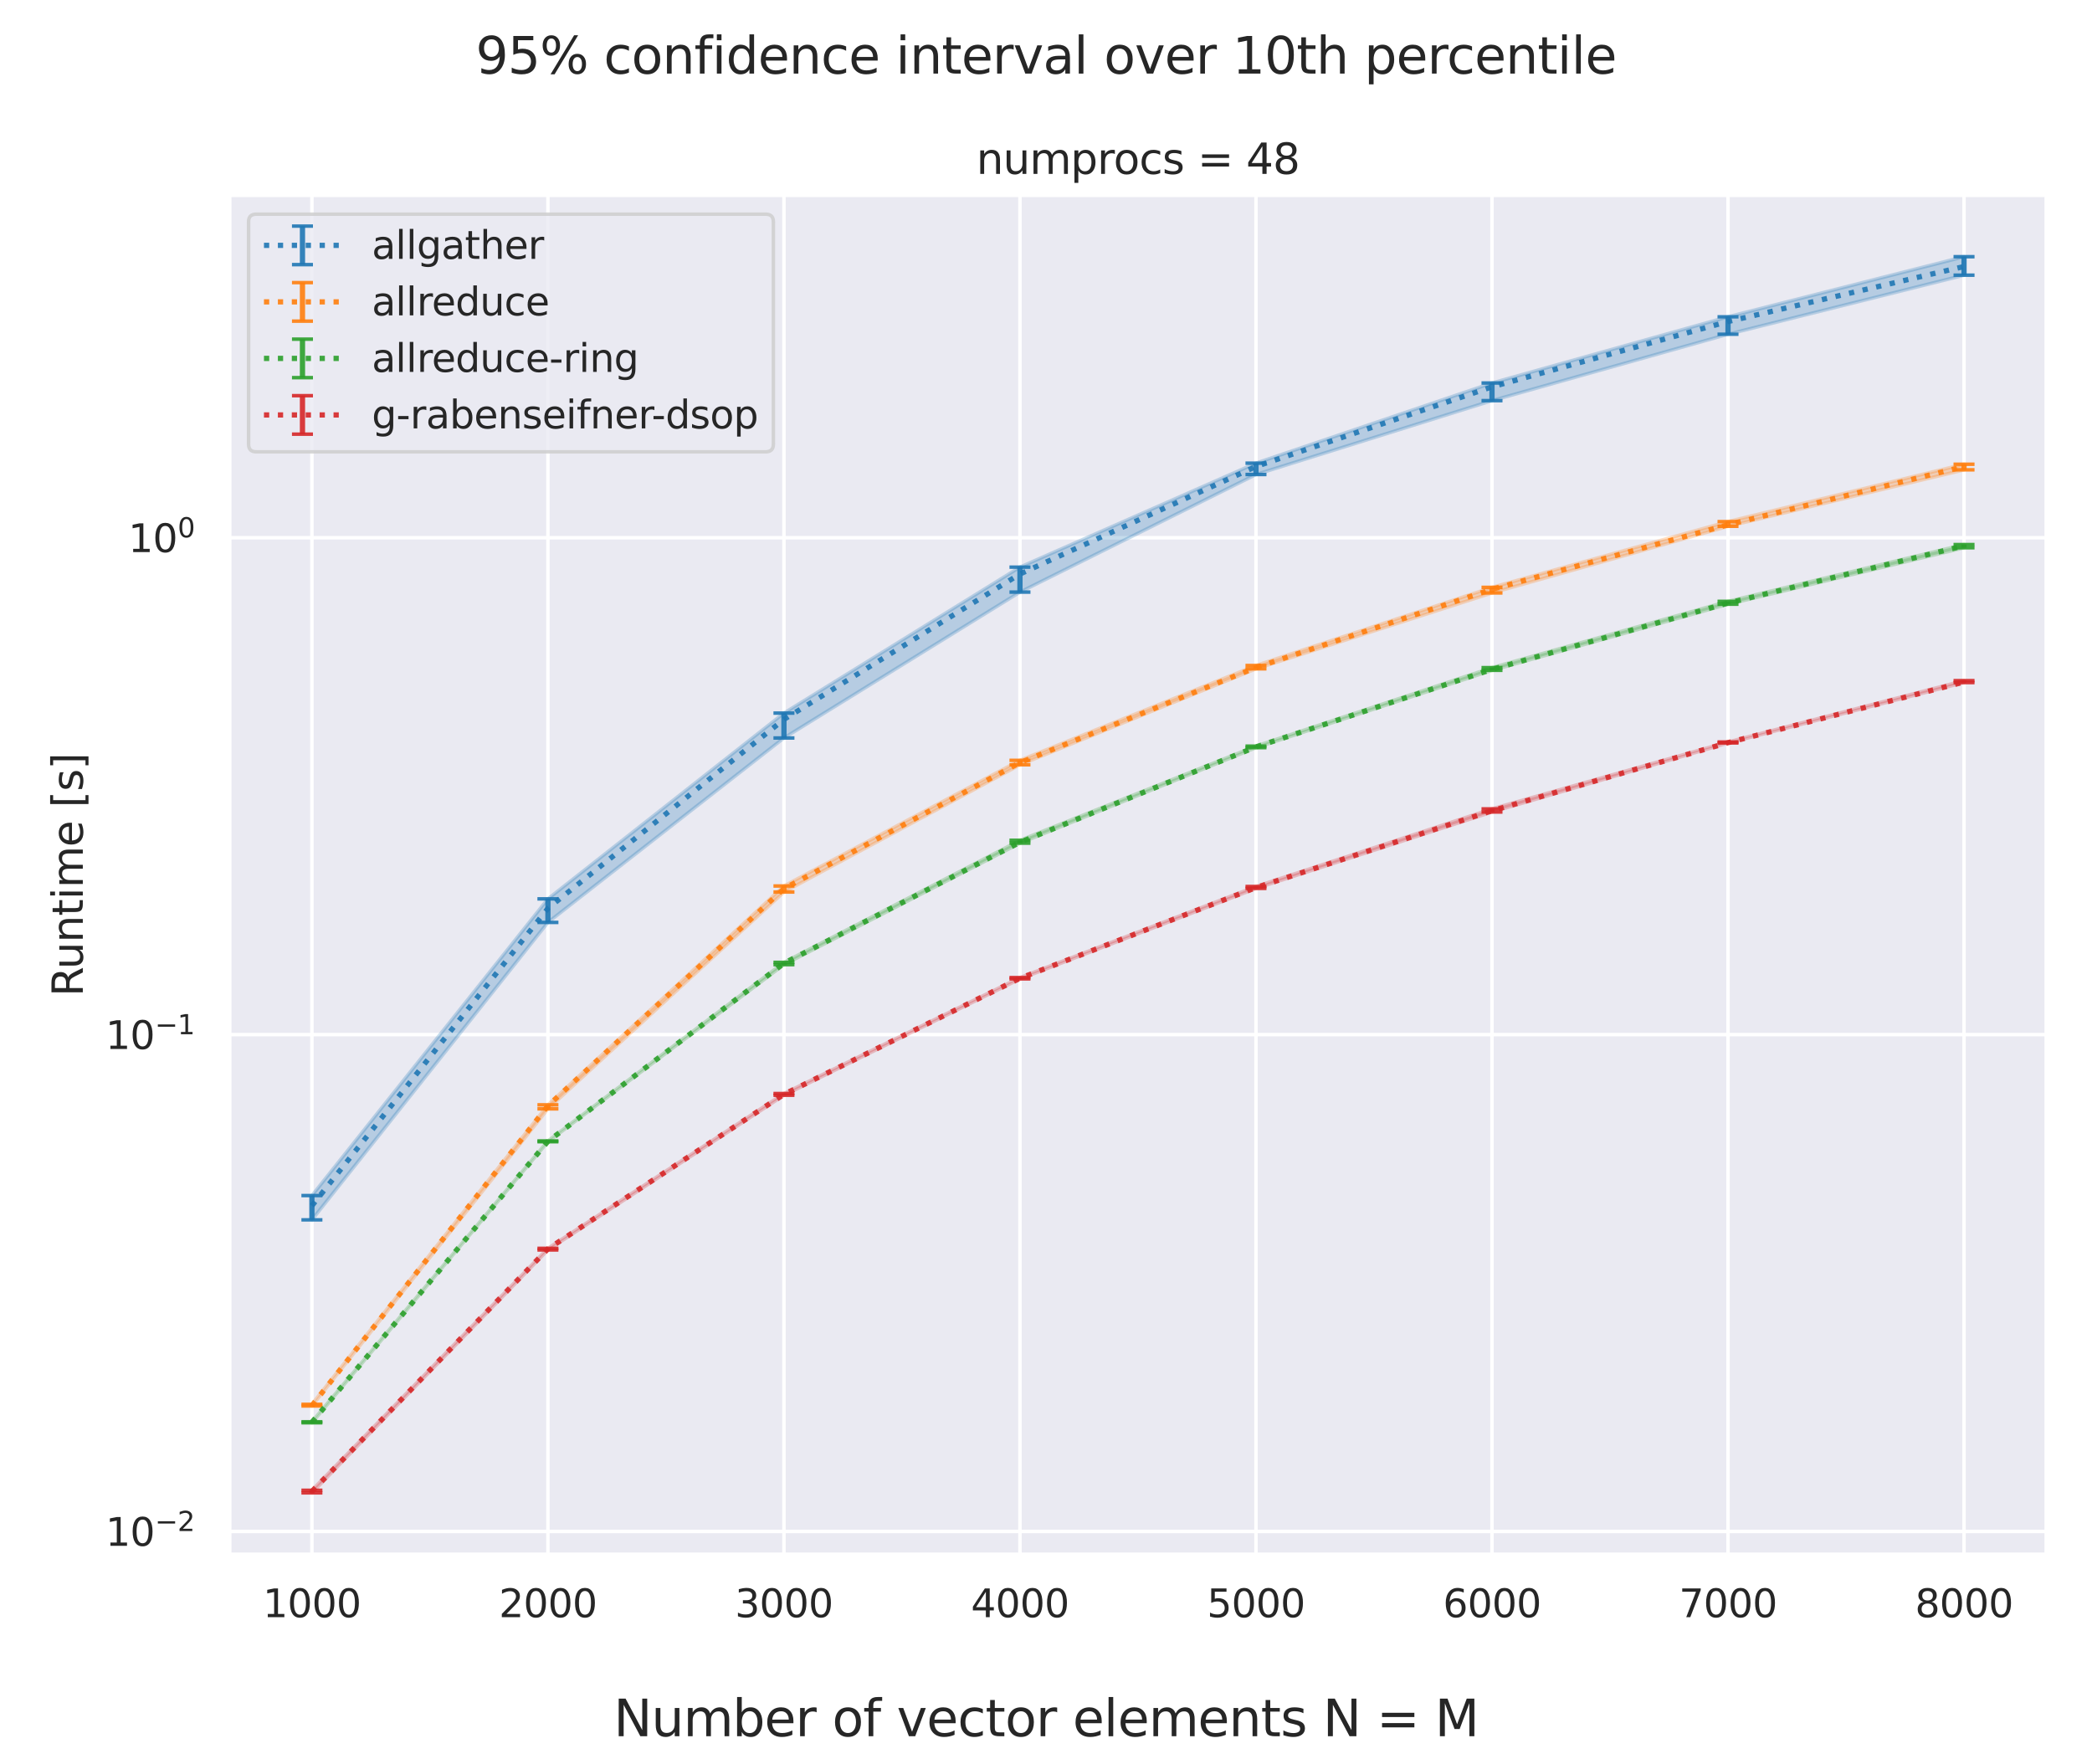<?xml version="1.0" encoding="utf-8" standalone="no"?>
<!DOCTYPE svg PUBLIC "-//W3C//DTD SVG 1.1//EN"
  "http://www.w3.org/Graphics/SVG/1.1/DTD/svg11.dtd">
<svg xmlns:xlink="http://www.w3.org/1999/xlink" width="597.6pt" height="504pt" viewBox="0 0 597.6 504" xmlns="http://www.w3.org/2000/svg" version="1.1">
 <defs>
  <style type="text/css">*{stroke-linejoin: round; stroke-linecap: butt}</style>
 </defs>
 <g id="figure_1">
  <g id="patch_1">
   <path d="M 0 504 
L 597.6 504 
L 597.6 0 
L 0 0 
z
" style="fill: #ffffff"/>
  </g>
  <g id="axes_1">
   <g id="patch_2">
    <path d="M 65.503 444.1 
L 584.64 444.1 
L 584.64 55.68 
L 65.503 55.68 
z
" style="fill: #eaeaf2"/>
   </g>
   <g id="matplotlib.axis_1">
    <g id="xtick_1">
     <g id="line2d_1">
      <path d="M 89.1 444.1 
L 89.1 55.68 
" clip-path="url(#pda1c437136)" style="fill: none; stroke: #ffffff; stroke-linecap: round"/>
     </g>
     <g id="text_1">
      <!-- 1000 -->
      <g style="fill: #262626" transform="translate(75.102 461.958)scale(0.11 -0.11)">
       <defs>
        <path id="DejaVuSans-31" d="M 794 531 
L 1825 531 
L 1825 4091 
L 703 3866 
L 703 4441 
L 1819 4666 
L 2450 4666 
L 2450 531 
L 3481 531 
L 3481 0 
L 794 0 
L 794 531 
z
" transform="scale(0.016)"/>
        <path id="DejaVuSans-30" d="M 2034 4250 
Q 1547 4250 1301 3770 
Q 1056 3291 1056 2328 
Q 1056 1369 1301 889 
Q 1547 409 2034 409 
Q 2525 409 2770 889 
Q 3016 1369 3016 2328 
Q 3016 3291 2770 3770 
Q 2525 4250 2034 4250 
z
M 2034 4750 
Q 2819 4750 3233 4129 
Q 3647 3509 3647 2328 
Q 3647 1150 3233 529 
Q 2819 -91 2034 -91 
Q 1250 -91 836 529 
Q 422 1150 422 2328 
Q 422 3509 836 4129 
Q 1250 4750 2034 4750 
z
" transform="scale(0.016)"/>
       </defs>
       <use xlink:href="#DejaVuSans-31"/>
       <use xlink:href="#DejaVuSans-30" x="63.623"/>
       <use xlink:href="#DejaVuSans-30" x="127.246"/>
       <use xlink:href="#DejaVuSans-30" x="190.869"/>
      </g>
     </g>
    </g>
    <g id="xtick_2">
     <g id="line2d_2">
      <path d="M 156.52 444.1 
L 156.52 55.68 
" clip-path="url(#pda1c437136)" style="fill: none; stroke: #ffffff; stroke-linecap: round"/>
     </g>
     <g id="text_2">
      <!-- 2000 -->
      <g style="fill: #262626" transform="translate(142.523 461.958)scale(0.11 -0.11)">
       <defs>
        <path id="DejaVuSans-32" d="M 1228 531 
L 3431 531 
L 3431 0 
L 469 0 
L 469 531 
Q 828 903 1448 1529 
Q 2069 2156 2228 2338 
Q 2531 2678 2651 2914 
Q 2772 3150 2772 3378 
Q 2772 3750 2511 3984 
Q 2250 4219 1831 4219 
Q 1534 4219 1204 4116 
Q 875 4013 500 3803 
L 500 4441 
Q 881 4594 1212 4672 
Q 1544 4750 1819 4750 
Q 2544 4750 2975 4387 
Q 3406 4025 3406 3419 
Q 3406 3131 3298 2873 
Q 3191 2616 2906 2266 
Q 2828 2175 2409 1742 
Q 1991 1309 1228 531 
z
" transform="scale(0.016)"/>
       </defs>
       <use xlink:href="#DejaVuSans-32"/>
       <use xlink:href="#DejaVuSans-30" x="63.623"/>
       <use xlink:href="#DejaVuSans-30" x="127.246"/>
       <use xlink:href="#DejaVuSans-30" x="190.869"/>
      </g>
     </g>
    </g>
    <g id="xtick_3">
     <g id="line2d_3">
      <path d="M 223.941 444.1 
L 223.941 55.68 
" clip-path="url(#pda1c437136)" style="fill: none; stroke: #ffffff; stroke-linecap: round"/>
     </g>
     <g id="text_3">
      <!-- 3000 -->
      <g style="fill: #262626" transform="translate(209.943 461.958)scale(0.11 -0.11)">
       <defs>
        <path id="DejaVuSans-33" d="M 2597 2516 
Q 3050 2419 3304 2112 
Q 3559 1806 3559 1356 
Q 3559 666 3084 287 
Q 2609 -91 1734 -91 
Q 1441 -91 1130 -33 
Q 819 25 488 141 
L 488 750 
Q 750 597 1062 519 
Q 1375 441 1716 441 
Q 2309 441 2620 675 
Q 2931 909 2931 1356 
Q 2931 1769 2642 2001 
Q 2353 2234 1838 2234 
L 1294 2234 
L 1294 2753 
L 1863 2753 
Q 2328 2753 2575 2939 
Q 2822 3125 2822 3475 
Q 2822 3834 2567 4026 
Q 2313 4219 1838 4219 
Q 1578 4219 1281 4162 
Q 984 4106 628 3988 
L 628 4550 
Q 988 4650 1302 4700 
Q 1616 4750 1894 4750 
Q 2613 4750 3031 4423 
Q 3450 4097 3450 3541 
Q 3450 3153 3228 2886 
Q 3006 2619 2597 2516 
z
" transform="scale(0.016)"/>
       </defs>
       <use xlink:href="#DejaVuSans-33"/>
       <use xlink:href="#DejaVuSans-30" x="63.623"/>
       <use xlink:href="#DejaVuSans-30" x="127.246"/>
       <use xlink:href="#DejaVuSans-30" x="190.869"/>
      </g>
     </g>
    </g>
    <g id="xtick_4">
     <g id="line2d_4">
      <path d="M 291.361 444.1 
L 291.361 55.68 
" clip-path="url(#pda1c437136)" style="fill: none; stroke: #ffffff; stroke-linecap: round"/>
     </g>
     <g id="text_4">
      <!-- 4000 -->
      <g style="fill: #262626" transform="translate(277.364 461.958)scale(0.11 -0.11)">
       <defs>
        <path id="DejaVuSans-34" d="M 2419 4116 
L 825 1625 
L 2419 1625 
L 2419 4116 
z
M 2253 4666 
L 3047 4666 
L 3047 1625 
L 3713 1625 
L 3713 1100 
L 3047 1100 
L 3047 0 
L 2419 0 
L 2419 1100 
L 313 1100 
L 313 1709 
L 2253 4666 
z
" transform="scale(0.016)"/>
       </defs>
       <use xlink:href="#DejaVuSans-34"/>
       <use xlink:href="#DejaVuSans-30" x="63.623"/>
       <use xlink:href="#DejaVuSans-30" x="127.246"/>
       <use xlink:href="#DejaVuSans-30" x="190.869"/>
      </g>
     </g>
    </g>
    <g id="xtick_5">
     <g id="line2d_5">
      <path d="M 358.781 444.1 
L 358.781 55.68 
" clip-path="url(#pda1c437136)" style="fill: none; stroke: #ffffff; stroke-linecap: round"/>
     </g>
     <g id="text_5">
      <!-- 5000 -->
      <g style="fill: #262626" transform="translate(344.784 461.958)scale(0.11 -0.11)">
       <defs>
        <path id="DejaVuSans-35" d="M 691 4666 
L 3169 4666 
L 3169 4134 
L 1269 4134 
L 1269 2991 
Q 1406 3038 1543 3061 
Q 1681 3084 1819 3084 
Q 2600 3084 3056 2656 
Q 3513 2228 3513 1497 
Q 3513 744 3044 326 
Q 2575 -91 1722 -91 
Q 1428 -91 1123 -41 
Q 819 9 494 109 
L 494 744 
Q 775 591 1075 516 
Q 1375 441 1709 441 
Q 2250 441 2565 725 
Q 2881 1009 2881 1497 
Q 2881 1984 2565 2268 
Q 2250 2553 1709 2553 
Q 1456 2553 1204 2497 
Q 953 2441 691 2322 
L 691 4666 
z
" transform="scale(0.016)"/>
       </defs>
       <use xlink:href="#DejaVuSans-35"/>
       <use xlink:href="#DejaVuSans-30" x="63.623"/>
       <use xlink:href="#DejaVuSans-30" x="127.246"/>
       <use xlink:href="#DejaVuSans-30" x="190.869"/>
      </g>
     </g>
    </g>
    <g id="xtick_6">
     <g id="line2d_6">
      <path d="M 426.202 444.1 
L 426.202 55.68 
" clip-path="url(#pda1c437136)" style="fill: none; stroke: #ffffff; stroke-linecap: round"/>
     </g>
     <g id="text_6">
      <!-- 6000 -->
      <g style="fill: #262626" transform="translate(412.204 461.958)scale(0.11 -0.11)">
       <defs>
        <path id="DejaVuSans-36" d="M 2113 2584 
Q 1688 2584 1439 2293 
Q 1191 2003 1191 1497 
Q 1191 994 1439 701 
Q 1688 409 2113 409 
Q 2538 409 2786 701 
Q 3034 994 3034 1497 
Q 3034 2003 2786 2293 
Q 2538 2584 2113 2584 
z
M 3366 4563 
L 3366 3988 
Q 3128 4100 2886 4159 
Q 2644 4219 2406 4219 
Q 1781 4219 1451 3797 
Q 1122 3375 1075 2522 
Q 1259 2794 1537 2939 
Q 1816 3084 2150 3084 
Q 2853 3084 3261 2657 
Q 3669 2231 3669 1497 
Q 3669 778 3244 343 
Q 2819 -91 2113 -91 
Q 1303 -91 875 529 
Q 447 1150 447 2328 
Q 447 3434 972 4092 
Q 1497 4750 2381 4750 
Q 2619 4750 2861 4703 
Q 3103 4656 3366 4563 
z
" transform="scale(0.016)"/>
       </defs>
       <use xlink:href="#DejaVuSans-36"/>
       <use xlink:href="#DejaVuSans-30" x="63.623"/>
       <use xlink:href="#DejaVuSans-30" x="127.246"/>
       <use xlink:href="#DejaVuSans-30" x="190.869"/>
      </g>
     </g>
    </g>
    <g id="xtick_7">
     <g id="line2d_7">
      <path d="M 493.622 444.1 
L 493.622 55.68 
" clip-path="url(#pda1c437136)" style="fill: none; stroke: #ffffff; stroke-linecap: round"/>
     </g>
     <g id="text_7">
      <!-- 7000 -->
      <g style="fill: #262626" transform="translate(479.625 461.958)scale(0.11 -0.11)">
       <defs>
        <path id="DejaVuSans-37" d="M 525 4666 
L 3525 4666 
L 3525 4397 
L 1831 0 
L 1172 0 
L 2766 4134 
L 525 4134 
L 525 4666 
z
" transform="scale(0.016)"/>
       </defs>
       <use xlink:href="#DejaVuSans-37"/>
       <use xlink:href="#DejaVuSans-30" x="63.623"/>
       <use xlink:href="#DejaVuSans-30" x="127.246"/>
       <use xlink:href="#DejaVuSans-30" x="190.869"/>
      </g>
     </g>
    </g>
    <g id="xtick_8">
     <g id="line2d_8">
      <path d="M 561.043 444.1 
L 561.043 55.68 
" clip-path="url(#pda1c437136)" style="fill: none; stroke: #ffffff; stroke-linecap: round"/>
     </g>
     <g id="text_8">
      <!-- 8000 -->
      <g style="fill: #262626" transform="translate(547.045 461.958)scale(0.11 -0.11)">
       <defs>
        <path id="DejaVuSans-38" d="M 2034 2216 
Q 1584 2216 1326 1975 
Q 1069 1734 1069 1313 
Q 1069 891 1326 650 
Q 1584 409 2034 409 
Q 2484 409 2743 651 
Q 3003 894 3003 1313 
Q 3003 1734 2745 1975 
Q 2488 2216 2034 2216 
z
M 1403 2484 
Q 997 2584 770 2862 
Q 544 3141 544 3541 
Q 544 4100 942 4425 
Q 1341 4750 2034 4750 
Q 2731 4750 3128 4425 
Q 3525 4100 3525 3541 
Q 3525 3141 3298 2862 
Q 3072 2584 2669 2484 
Q 3125 2378 3379 2068 
Q 3634 1759 3634 1313 
Q 3634 634 3220 271 
Q 2806 -91 2034 -91 
Q 1263 -91 848 271 
Q 434 634 434 1313 
Q 434 1759 690 2068 
Q 947 2378 1403 2484 
z
M 1172 3481 
Q 1172 3119 1398 2916 
Q 1625 2713 2034 2713 
Q 2441 2713 2670 2916 
Q 2900 3119 2900 3481 
Q 2900 3844 2670 4047 
Q 2441 4250 2034 4250 
Q 1625 4250 1398 4047 
Q 1172 3844 1172 3481 
z
" transform="scale(0.016)"/>
       </defs>
       <use xlink:href="#DejaVuSans-38"/>
       <use xlink:href="#DejaVuSans-30" x="63.623"/>
       <use xlink:href="#DejaVuSans-30" x="127.246"/>
       <use xlink:href="#DejaVuSans-30" x="190.869"/>
      </g>
     </g>
    </g>
   </g>
   <g id="matplotlib.axis_2">
    <g id="ytick_1">
     <g id="line2d_9">
      <path d="M 65.503 437.469 
L 584.64 437.469 
" clip-path="url(#pda1c437136)" style="fill: none; stroke: #ffffff; stroke-linecap: round"/>
     </g>
     <g id="text_9">
      <!-- $\mathdefault{10^{-2}}$ -->
      <g style="fill: #262626" transform="translate(30.153 441.648)scale(0.11 -0.11)">
       <defs>
        <path id="DejaVuSans-2212" d="M 678 2272 
L 4684 2272 
L 4684 1741 
L 678 1741 
L 678 2272 
z
" transform="scale(0.016)"/>
       </defs>
       <use xlink:href="#DejaVuSans-31" transform="translate(0 0.766)"/>
       <use xlink:href="#DejaVuSans-30" transform="translate(63.623 0.766)"/>
       <use xlink:href="#DejaVuSans-2212" transform="translate(128.203 39.047)scale(0.7)"/>
       <use xlink:href="#DejaVuSans-32" transform="translate(186.855 39.047)scale(0.7)"/>
      </g>
     </g>
    </g>
    <g id="ytick_2">
     <g id="line2d_10">
      <path d="M 65.503 295.542 
L 584.64 295.542 
" clip-path="url(#pda1c437136)" style="fill: none; stroke: #ffffff; stroke-linecap: round"/>
     </g>
     <g id="text_10">
      <!-- $\mathdefault{10^{-1}}$ -->
      <g style="fill: #262626" transform="translate(30.153 299.721)scale(0.11 -0.11)">
       <use xlink:href="#DejaVuSans-31" transform="translate(0 0.684)"/>
       <use xlink:href="#DejaVuSans-30" transform="translate(63.623 0.684)"/>
       <use xlink:href="#DejaVuSans-2212" transform="translate(128.203 38.966)scale(0.7)"/>
       <use xlink:href="#DejaVuSans-31" transform="translate(186.855 38.966)scale(0.7)"/>
      </g>
     </g>
    </g>
    <g id="ytick_3">
     <g id="line2d_11">
      <path d="M 65.503 153.616 
L 584.64 153.616 
" clip-path="url(#pda1c437136)" style="fill: none; stroke: #ffffff; stroke-linecap: round"/>
     </g>
     <g id="text_11">
      <!-- $\mathdefault{10^{0}}$ -->
      <g style="fill: #262626" transform="translate(36.643 157.795)scale(0.11 -0.11)">
       <use xlink:href="#DejaVuSans-31" transform="translate(0 0.766)"/>
       <use xlink:href="#DejaVuSans-30" transform="translate(63.623 0.766)"/>
       <use xlink:href="#DejaVuSans-30" transform="translate(128.203 39.047)scale(0.7)"/>
      </g>
     </g>
    </g>
    <g id="ytick_4"/>
    <g id="ytick_5"/>
    <g id="ytick_6"/>
    <g id="ytick_7"/>
    <g id="ytick_8"/>
    <g id="ytick_9"/>
    <g id="ytick_10"/>
    <g id="ytick_11"/>
    <g id="ytick_12"/>
    <g id="ytick_13"/>
    <g id="ytick_14"/>
    <g id="ytick_15"/>
    <g id="ytick_16"/>
    <g id="ytick_17"/>
    <g id="ytick_18"/>
    <g id="ytick_19"/>
    <g id="ytick_20"/>
    <g id="ytick_21"/>
    <g id="ytick_22"/>
    <g id="ytick_23"/>
    <g id="text_12">
     <!-- Runtime [s] -->
     <g style="fill: #262626" transform="translate(23.657 284.664)rotate(-90)scale(0.12 -0.12)">
      <defs>
       <path id="DejaVuSans-52" d="M 2841 2188 
Q 3044 2119 3236 1894 
Q 3428 1669 3622 1275 
L 4263 0 
L 3584 0 
L 2988 1197 
Q 2756 1666 2539 1819 
Q 2322 1972 1947 1972 
L 1259 1972 
L 1259 0 
L 628 0 
L 628 4666 
L 2053 4666 
Q 2853 4666 3247 4331 
Q 3641 3997 3641 3322 
Q 3641 2881 3436 2590 
Q 3231 2300 2841 2188 
z
M 1259 4147 
L 1259 2491 
L 2053 2491 
Q 2509 2491 2742 2702 
Q 2975 2913 2975 3322 
Q 2975 3731 2742 3939 
Q 2509 4147 2053 4147 
L 1259 4147 
z
" transform="scale(0.016)"/>
       <path id="DejaVuSans-75" d="M 544 1381 
L 544 3500 
L 1119 3500 
L 1119 1403 
Q 1119 906 1312 657 
Q 1506 409 1894 409 
Q 2359 409 2629 706 
Q 2900 1003 2900 1516 
L 2900 3500 
L 3475 3500 
L 3475 0 
L 2900 0 
L 2900 538 
Q 2691 219 2414 64 
Q 2138 -91 1772 -91 
Q 1169 -91 856 284 
Q 544 659 544 1381 
z
M 1991 3584 
L 1991 3584 
z
" transform="scale(0.016)"/>
       <path id="DejaVuSans-6e" d="M 3513 2113 
L 3513 0 
L 2938 0 
L 2938 2094 
Q 2938 2591 2744 2837 
Q 2550 3084 2163 3084 
Q 1697 3084 1428 2787 
Q 1159 2491 1159 1978 
L 1159 0 
L 581 0 
L 581 3500 
L 1159 3500 
L 1159 2956 
Q 1366 3272 1645 3428 
Q 1925 3584 2291 3584 
Q 2894 3584 3203 3211 
Q 3513 2838 3513 2113 
z
" transform="scale(0.016)"/>
       <path id="DejaVuSans-74" d="M 1172 4494 
L 1172 3500 
L 2356 3500 
L 2356 3053 
L 1172 3053 
L 1172 1153 
Q 1172 725 1289 603 
Q 1406 481 1766 481 
L 2356 481 
L 2356 0 
L 1766 0 
Q 1100 0 847 248 
Q 594 497 594 1153 
L 594 3053 
L 172 3053 
L 172 3500 
L 594 3500 
L 594 4494 
L 1172 4494 
z
" transform="scale(0.016)"/>
       <path id="DejaVuSans-69" d="M 603 3500 
L 1178 3500 
L 1178 0 
L 603 0 
L 603 3500 
z
M 603 4863 
L 1178 4863 
L 1178 4134 
L 603 4134 
L 603 4863 
z
" transform="scale(0.016)"/>
       <path id="DejaVuSans-6d" d="M 3328 2828 
Q 3544 3216 3844 3400 
Q 4144 3584 4550 3584 
Q 5097 3584 5394 3201 
Q 5691 2819 5691 2113 
L 5691 0 
L 5113 0 
L 5113 2094 
Q 5113 2597 4934 2840 
Q 4756 3084 4391 3084 
Q 3944 3084 3684 2787 
Q 3425 2491 3425 1978 
L 3425 0 
L 2847 0 
L 2847 2094 
Q 2847 2600 2669 2842 
Q 2491 3084 2119 3084 
Q 1678 3084 1418 2786 
Q 1159 2488 1159 1978 
L 1159 0 
L 581 0 
L 581 3500 
L 1159 3500 
L 1159 2956 
Q 1356 3278 1631 3431 
Q 1906 3584 2284 3584 
Q 2666 3584 2933 3390 
Q 3200 3197 3328 2828 
z
" transform="scale(0.016)"/>
       <path id="DejaVuSans-65" d="M 3597 1894 
L 3597 1613 
L 953 1613 
Q 991 1019 1311 708 
Q 1631 397 2203 397 
Q 2534 397 2845 478 
Q 3156 559 3463 722 
L 3463 178 
Q 3153 47 2828 -22 
Q 2503 -91 2169 -91 
Q 1331 -91 842 396 
Q 353 884 353 1716 
Q 353 2575 817 3079 
Q 1281 3584 2069 3584 
Q 2775 3584 3186 3129 
Q 3597 2675 3597 1894 
z
M 3022 2063 
Q 3016 2534 2758 2815 
Q 2500 3097 2075 3097 
Q 1594 3097 1305 2825 
Q 1016 2553 972 2059 
L 3022 2063 
z
" transform="scale(0.016)"/>
       <path id="DejaVuSans-20" transform="scale(0.016)"/>
       <path id="DejaVuSans-5b" d="M 550 4863 
L 1875 4863 
L 1875 4416 
L 1125 4416 
L 1125 -397 
L 1875 -397 
L 1875 -844 
L 550 -844 
L 550 4863 
z
" transform="scale(0.016)"/>
       <path id="DejaVuSans-73" d="M 2834 3397 
L 2834 2853 
Q 2591 2978 2328 3040 
Q 2066 3103 1784 3103 
Q 1356 3103 1142 2972 
Q 928 2841 928 2578 
Q 928 2378 1081 2264 
Q 1234 2150 1697 2047 
L 1894 2003 
Q 2506 1872 2764 1633 
Q 3022 1394 3022 966 
Q 3022 478 2636 193 
Q 2250 -91 1575 -91 
Q 1294 -91 989 -36 
Q 684 19 347 128 
L 347 722 
Q 666 556 975 473 
Q 1284 391 1588 391 
Q 1994 391 2212 530 
Q 2431 669 2431 922 
Q 2431 1156 2273 1281 
Q 2116 1406 1581 1522 
L 1381 1569 
Q 847 1681 609 1914 
Q 372 2147 372 2553 
Q 372 3047 722 3315 
Q 1072 3584 1716 3584 
Q 2034 3584 2315 3537 
Q 2597 3491 2834 3397 
z
" transform="scale(0.016)"/>
       <path id="DejaVuSans-5d" d="M 1947 4863 
L 1947 -844 
L 622 -844 
L 622 -397 
L 1369 -397 
L 1369 4416 
L 622 4416 
L 622 4863 
L 1947 4863 
z
" transform="scale(0.016)"/>
      </defs>
      <use xlink:href="#DejaVuSans-52"/>
      <use xlink:href="#DejaVuSans-75" x="64.982"/>
      <use xlink:href="#DejaVuSans-6e" x="128.361"/>
      <use xlink:href="#DejaVuSans-74" x="191.74"/>
      <use xlink:href="#DejaVuSans-69" x="230.949"/>
      <use xlink:href="#DejaVuSans-6d" x="258.732"/>
      <use xlink:href="#DejaVuSans-65" x="356.145"/>
      <use xlink:href="#DejaVuSans-20" x="417.668"/>
      <use xlink:href="#DejaVuSans-5b" x="449.455"/>
      <use xlink:href="#DejaVuSans-73" x="488.469"/>
      <use xlink:href="#DejaVuSans-5d" x="540.568"/>
     </g>
    </g>
   </g>
   <g id="PolyCollection_1">
    <defs>
     <path id="m8ec2d2622f" d="M 89.1 -162.48 
L 89.1 -155.544 
L 156.52 -240.508 
L 223.941 -293.196 
L 291.361 -334.861 
L 358.781 -368.459 
L 426.202 -389.556 
L 493.622 -408.529 
L 561.043 -425.393 
L 561.043 -430.665 
L 561.043 -430.665 
L 493.622 -413.502 
L 426.202 -394.587 
L 358.781 -371.693 
L 291.361 -341.995 
L 223.941 -300.294 
L 156.52 -247.234 
L 89.1 -162.48 
z
" style="stroke: #1f77b4; stroke-opacity: 0.25"/>
    </defs>
    <g clip-path="url(#pda1c437136)">
     <use xlink:href="#m8ec2d2622f" x="0" y="504" style="fill: #1f77b4; fill-opacity: 0.25; stroke: #1f77b4; stroke-opacity: 0.25"/>
    </g>
   </g>
   <g id="PolyCollection_2">
    <defs>
     <path id="m949c7a1dea" d="M 89.1 -102.855 
L 89.1 -102.371 
L 156.52 -187.246 
L 223.941 -249.188 
L 291.361 -285.535 
L 358.781 -312.951 
L 426.202 -334.629 
L 493.622 -353.667 
L 561.043 -369.793 
L 561.043 -371.392 
L 561.043 -371.392 
L 493.622 -354.998 
L 426.202 -336.213 
L 358.781 -313.902 
L 291.361 -286.811 
L 223.941 -250.915 
L 156.52 -188.394 
L 89.1 -102.855 
z
" style="stroke: #ff7f0e; stroke-opacity: 0.25"/>
    </defs>
    <g clip-path="url(#pda1c437136)">
     <use xlink:href="#m949c7a1dea" x="0" y="504" style="fill: #ff7f0e; fill-opacity: 0.25; stroke: #ff7f0e; stroke-opacity: 0.25"/>
    </g>
   </g>
   <g id="PolyCollection_3">
    <defs>
     <path id="m9f94f650e4" d="M 89.1 -97.865 
L 89.1 -97.574 
L 156.52 -177.861 
L 223.941 -228.442 
L 291.361 -263.146 
L 358.781 -290.426 
L 426.202 -312.513 
L 493.622 -331.402 
L 561.043 -347.531 
L 561.043 -348.441 
L 561.043 -348.441 
L 493.622 -332.214 
L 426.202 -313.285 
L 358.781 -290.873 
L 291.361 -263.962 
L 223.941 -229.096 
L 156.52 -178.086 
L 89.1 -97.865 
z
" style="stroke: #2ca02c; stroke-opacity: 0.25"/>
    </defs>
    <g clip-path="url(#pda1c437136)">
     <use xlink:href="#m9f94f650e4" x="0" y="504" style="fill: #2ca02c; fill-opacity: 0.25; stroke: #2ca02c; stroke-opacity: 0.25"/>
    </g>
   </g>
   <g id="PolyCollection_4">
    <defs>
     <path id="m038434652e" d="M 89.1 -78.303 
L 89.1 -77.555 
L 156.52 -146.95 
L 223.941 -191.136 
L 291.361 -224.374 
L 358.781 -250.222 
L 426.202 -272.048 
L 493.622 -291.769 
L 561.043 -309.02 
L 561.043 -309.577 
L 561.043 -309.577 
L 493.622 -292.041 
L 426.202 -272.946 
L 358.781 -250.772 
L 291.361 -224.746 
L 223.941 -191.627 
L 156.52 -147.408 
L 89.1 -78.303 
z
" style="stroke: #d62728; stroke-opacity: 0.25"/>
    </defs>
    <g clip-path="url(#pda1c437136)">
     <use xlink:href="#m038434652e" x="0" y="504" style="fill: #d62728; fill-opacity: 0.25; stroke: #d62728; stroke-opacity: 0.25"/>
    </g>
   </g>
   <g id="LineCollection_1">
    <path d="M 89.1 348.456 
L 89.1 341.52 
" clip-path="url(#pda1c437136)" style="fill: none; stroke: #1f77b4; stroke-opacity: 0.9; stroke-width: 1.5"/>
    <path d="M 156.52 263.492 
L 156.52 256.766 
" clip-path="url(#pda1c437136)" style="fill: none; stroke: #1f77b4; stroke-opacity: 0.9; stroke-width: 1.5"/>
    <path d="M 223.941 210.804 
L 223.941 203.706 
" clip-path="url(#pda1c437136)" style="fill: none; stroke: #1f77b4; stroke-opacity: 0.9; stroke-width: 1.5"/>
    <path d="M 291.361 169.139 
L 291.361 162.005 
" clip-path="url(#pda1c437136)" style="fill: none; stroke: #1f77b4; stroke-opacity: 0.9; stroke-width: 1.5"/>
    <path d="M 358.781 135.541 
L 358.781 132.307 
" clip-path="url(#pda1c437136)" style="fill: none; stroke: #1f77b4; stroke-opacity: 0.9; stroke-width: 1.5"/>
    <path d="M 426.202 114.444 
L 426.202 109.413 
" clip-path="url(#pda1c437136)" style="fill: none; stroke: #1f77b4; stroke-opacity: 0.9; stroke-width: 1.5"/>
    <path d="M 493.622 95.471 
L 493.622 90.498 
" clip-path="url(#pda1c437136)" style="fill: none; stroke: #1f77b4; stroke-opacity: 0.9; stroke-width: 1.5"/>
    <path d="M 561.043 78.607 
L 561.043 73.335 
" clip-path="url(#pda1c437136)" style="fill: none; stroke: #1f77b4; stroke-opacity: 0.9; stroke-width: 1.5"/>
   </g>
   <g id="line2d_12">
    <defs>
     <path id="m18fab23574" d="M 3 0 
L -3 -0 
" style="stroke: #1f77b4; stroke-opacity: 0.9"/>
    </defs>
    <g clip-path="url(#pda1c437136)">
     <use xlink:href="#m18fab23574" x="89.1" y="348.456" style="fill: #1f77b4; fill-opacity: 0.9; stroke: #1f77b4; stroke-opacity: 0.9"/>
     <use xlink:href="#m18fab23574" x="156.52" y="263.492" style="fill: #1f77b4; fill-opacity: 0.9; stroke: #1f77b4; stroke-opacity: 0.9"/>
     <use xlink:href="#m18fab23574" x="223.941" y="210.804" style="fill: #1f77b4; fill-opacity: 0.9; stroke: #1f77b4; stroke-opacity: 0.9"/>
     <use xlink:href="#m18fab23574" x="291.361" y="169.139" style="fill: #1f77b4; fill-opacity: 0.9; stroke: #1f77b4; stroke-opacity: 0.9"/>
     <use xlink:href="#m18fab23574" x="358.781" y="135.541" style="fill: #1f77b4; fill-opacity: 0.9; stroke: #1f77b4; stroke-opacity: 0.9"/>
     <use xlink:href="#m18fab23574" x="426.202" y="114.444" style="fill: #1f77b4; fill-opacity: 0.9; stroke: #1f77b4; stroke-opacity: 0.9"/>
     <use xlink:href="#m18fab23574" x="493.622" y="95.471" style="fill: #1f77b4; fill-opacity: 0.9; stroke: #1f77b4; stroke-opacity: 0.9"/>
     <use xlink:href="#m18fab23574" x="561.043" y="78.607" style="fill: #1f77b4; fill-opacity: 0.9; stroke: #1f77b4; stroke-opacity: 0.9"/>
    </g>
   </g>
   <g id="line2d_13">
    <g clip-path="url(#pda1c437136)">
     <use xlink:href="#m18fab23574" x="89.1" y="341.52" style="fill: #1f77b4; fill-opacity: 0.9; stroke: #1f77b4; stroke-opacity: 0.9"/>
     <use xlink:href="#m18fab23574" x="156.52" y="256.766" style="fill: #1f77b4; fill-opacity: 0.9; stroke: #1f77b4; stroke-opacity: 0.9"/>
     <use xlink:href="#m18fab23574" x="223.941" y="203.706" style="fill: #1f77b4; fill-opacity: 0.9; stroke: #1f77b4; stroke-opacity: 0.9"/>
     <use xlink:href="#m18fab23574" x="291.361" y="162.005" style="fill: #1f77b4; fill-opacity: 0.9; stroke: #1f77b4; stroke-opacity: 0.9"/>
     <use xlink:href="#m18fab23574" x="358.781" y="132.307" style="fill: #1f77b4; fill-opacity: 0.9; stroke: #1f77b4; stroke-opacity: 0.9"/>
     <use xlink:href="#m18fab23574" x="426.202" y="109.413" style="fill: #1f77b4; fill-opacity: 0.9; stroke: #1f77b4; stroke-opacity: 0.9"/>
     <use xlink:href="#m18fab23574" x="493.622" y="90.498" style="fill: #1f77b4; fill-opacity: 0.9; stroke: #1f77b4; stroke-opacity: 0.9"/>
     <use xlink:href="#m18fab23574" x="561.043" y="73.335" style="fill: #1f77b4; fill-opacity: 0.9; stroke: #1f77b4; stroke-opacity: 0.9"/>
    </g>
   </g>
   <g id="LineCollection_2">
    <path d="M 89.1 401.629 
L 89.1 401.145 
" clip-path="url(#pda1c437136)" style="fill: none; stroke: #ff7f0e; stroke-opacity: 0.9; stroke-width: 1.5"/>
    <path d="M 156.52 316.754 
L 156.52 315.606 
" clip-path="url(#pda1c437136)" style="fill: none; stroke: #ff7f0e; stroke-opacity: 0.9; stroke-width: 1.5"/>
    <path d="M 223.941 254.812 
L 223.941 253.085 
" clip-path="url(#pda1c437136)" style="fill: none; stroke: #ff7f0e; stroke-opacity: 0.9; stroke-width: 1.5"/>
    <path d="M 291.361 218.465 
L 291.361 217.189 
" clip-path="url(#pda1c437136)" style="fill: none; stroke: #ff7f0e; stroke-opacity: 0.9; stroke-width: 1.5"/>
    <path d="M 358.781 191.049 
L 358.781 190.098 
" clip-path="url(#pda1c437136)" style="fill: none; stroke: #ff7f0e; stroke-opacity: 0.9; stroke-width: 1.5"/>
    <path d="M 426.202 169.371 
L 426.202 167.787 
" clip-path="url(#pda1c437136)" style="fill: none; stroke: #ff7f0e; stroke-opacity: 0.9; stroke-width: 1.5"/>
    <path d="M 493.622 150.333 
L 493.622 149.002 
" clip-path="url(#pda1c437136)" style="fill: none; stroke: #ff7f0e; stroke-opacity: 0.9; stroke-width: 1.5"/>
    <path d="M 561.043 134.207 
L 561.043 132.608 
" clip-path="url(#pda1c437136)" style="fill: none; stroke: #ff7f0e; stroke-opacity: 0.9; stroke-width: 1.5"/>
   </g>
   <g id="line2d_14">
    <defs>
     <path id="mcb65721bcb" d="M 3 0 
L -3 -0 
" style="stroke: #ff7f0e; stroke-opacity: 0.9"/>
    </defs>
    <g clip-path="url(#pda1c437136)">
     <use xlink:href="#mcb65721bcb" x="89.1" y="401.629" style="fill: #ff7f0e; fill-opacity: 0.9; stroke: #ff7f0e; stroke-opacity: 0.9"/>
     <use xlink:href="#mcb65721bcb" x="156.52" y="316.754" style="fill: #ff7f0e; fill-opacity: 0.9; stroke: #ff7f0e; stroke-opacity: 0.9"/>
     <use xlink:href="#mcb65721bcb" x="223.941" y="254.812" style="fill: #ff7f0e; fill-opacity: 0.9; stroke: #ff7f0e; stroke-opacity: 0.9"/>
     <use xlink:href="#mcb65721bcb" x="291.361" y="218.465" style="fill: #ff7f0e; fill-opacity: 0.9; stroke: #ff7f0e; stroke-opacity: 0.9"/>
     <use xlink:href="#mcb65721bcb" x="358.781" y="191.049" style="fill: #ff7f0e; fill-opacity: 0.9; stroke: #ff7f0e; stroke-opacity: 0.9"/>
     <use xlink:href="#mcb65721bcb" x="426.202" y="169.371" style="fill: #ff7f0e; fill-opacity: 0.9; stroke: #ff7f0e; stroke-opacity: 0.9"/>
     <use xlink:href="#mcb65721bcb" x="493.622" y="150.333" style="fill: #ff7f0e; fill-opacity: 0.9; stroke: #ff7f0e; stroke-opacity: 0.9"/>
     <use xlink:href="#mcb65721bcb" x="561.043" y="134.207" style="fill: #ff7f0e; fill-opacity: 0.9; stroke: #ff7f0e; stroke-opacity: 0.9"/>
    </g>
   </g>
   <g id="line2d_15">
    <g clip-path="url(#pda1c437136)">
     <use xlink:href="#mcb65721bcb" x="89.1" y="401.145" style="fill: #ff7f0e; fill-opacity: 0.9; stroke: #ff7f0e; stroke-opacity: 0.9"/>
     <use xlink:href="#mcb65721bcb" x="156.52" y="315.606" style="fill: #ff7f0e; fill-opacity: 0.9; stroke: #ff7f0e; stroke-opacity: 0.9"/>
     <use xlink:href="#mcb65721bcb" x="223.941" y="253.085" style="fill: #ff7f0e; fill-opacity: 0.9; stroke: #ff7f0e; stroke-opacity: 0.9"/>
     <use xlink:href="#mcb65721bcb" x="291.361" y="217.189" style="fill: #ff7f0e; fill-opacity: 0.9; stroke: #ff7f0e; stroke-opacity: 0.9"/>
     <use xlink:href="#mcb65721bcb" x="358.781" y="190.098" style="fill: #ff7f0e; fill-opacity: 0.9; stroke: #ff7f0e; stroke-opacity: 0.9"/>
     <use xlink:href="#mcb65721bcb" x="426.202" y="167.787" style="fill: #ff7f0e; fill-opacity: 0.9; stroke: #ff7f0e; stroke-opacity: 0.9"/>
     <use xlink:href="#mcb65721bcb" x="493.622" y="149.002" style="fill: #ff7f0e; fill-opacity: 0.9; stroke: #ff7f0e; stroke-opacity: 0.9"/>
     <use xlink:href="#mcb65721bcb" x="561.043" y="132.608" style="fill: #ff7f0e; fill-opacity: 0.9; stroke: #ff7f0e; stroke-opacity: 0.9"/>
    </g>
   </g>
   <g id="LineCollection_3">
    <path d="M 89.1 406.426 
L 89.1 406.135 
" clip-path="url(#pda1c437136)" style="fill: none; stroke: #2ca02c; stroke-opacity: 0.9; stroke-width: 1.5"/>
    <path d="M 156.52 326.139 
L 156.52 325.914 
" clip-path="url(#pda1c437136)" style="fill: none; stroke: #2ca02c; stroke-opacity: 0.9; stroke-width: 1.5"/>
    <path d="M 223.941 275.558 
L 223.941 274.904 
" clip-path="url(#pda1c437136)" style="fill: none; stroke: #2ca02c; stroke-opacity: 0.9; stroke-width: 1.5"/>
    <path d="M 291.361 240.854 
L 291.361 240.038 
" clip-path="url(#pda1c437136)" style="fill: none; stroke: #2ca02c; stroke-opacity: 0.9; stroke-width: 1.5"/>
    <path d="M 358.781 213.574 
L 358.781 213.127 
" clip-path="url(#pda1c437136)" style="fill: none; stroke: #2ca02c; stroke-opacity: 0.9; stroke-width: 1.5"/>
    <path d="M 426.202 191.487 
L 426.202 190.715 
" clip-path="url(#pda1c437136)" style="fill: none; stroke: #2ca02c; stroke-opacity: 0.9; stroke-width: 1.5"/>
    <path d="M 493.622 172.598 
L 493.622 171.786 
" clip-path="url(#pda1c437136)" style="fill: none; stroke: #2ca02c; stroke-opacity: 0.9; stroke-width: 1.5"/>
    <path d="M 561.043 156.469 
L 561.043 155.559 
" clip-path="url(#pda1c437136)" style="fill: none; stroke: #2ca02c; stroke-opacity: 0.9; stroke-width: 1.5"/>
   </g>
   <g id="line2d_16">
    <defs>
     <path id="m2db011cf73" d="M 3 0 
L -3 -0 
" style="stroke: #2ca02c; stroke-opacity: 0.9"/>
    </defs>
    <g clip-path="url(#pda1c437136)">
     <use xlink:href="#m2db011cf73" x="89.1" y="406.426" style="fill: #2ca02c; fill-opacity: 0.9; stroke: #2ca02c; stroke-opacity: 0.9"/>
     <use xlink:href="#m2db011cf73" x="156.52" y="326.139" style="fill: #2ca02c; fill-opacity: 0.9; stroke: #2ca02c; stroke-opacity: 0.9"/>
     <use xlink:href="#m2db011cf73" x="223.941" y="275.558" style="fill: #2ca02c; fill-opacity: 0.9; stroke: #2ca02c; stroke-opacity: 0.9"/>
     <use xlink:href="#m2db011cf73" x="291.361" y="240.854" style="fill: #2ca02c; fill-opacity: 0.9; stroke: #2ca02c; stroke-opacity: 0.9"/>
     <use xlink:href="#m2db011cf73" x="358.781" y="213.574" style="fill: #2ca02c; fill-opacity: 0.9; stroke: #2ca02c; stroke-opacity: 0.9"/>
     <use xlink:href="#m2db011cf73" x="426.202" y="191.487" style="fill: #2ca02c; fill-opacity: 0.9; stroke: #2ca02c; stroke-opacity: 0.9"/>
     <use xlink:href="#m2db011cf73" x="493.622" y="172.598" style="fill: #2ca02c; fill-opacity: 0.9; stroke: #2ca02c; stroke-opacity: 0.9"/>
     <use xlink:href="#m2db011cf73" x="561.043" y="156.469" style="fill: #2ca02c; fill-opacity: 0.9; stroke: #2ca02c; stroke-opacity: 0.9"/>
    </g>
   </g>
   <g id="line2d_17">
    <g clip-path="url(#pda1c437136)">
     <use xlink:href="#m2db011cf73" x="89.1" y="406.135" style="fill: #2ca02c; fill-opacity: 0.9; stroke: #2ca02c; stroke-opacity: 0.9"/>
     <use xlink:href="#m2db011cf73" x="156.52" y="325.914" style="fill: #2ca02c; fill-opacity: 0.9; stroke: #2ca02c; stroke-opacity: 0.9"/>
     <use xlink:href="#m2db011cf73" x="223.941" y="274.904" style="fill: #2ca02c; fill-opacity: 0.9; stroke: #2ca02c; stroke-opacity: 0.9"/>
     <use xlink:href="#m2db011cf73" x="291.361" y="240.038" style="fill: #2ca02c; fill-opacity: 0.9; stroke: #2ca02c; stroke-opacity: 0.9"/>
     <use xlink:href="#m2db011cf73" x="358.781" y="213.127" style="fill: #2ca02c; fill-opacity: 0.9; stroke: #2ca02c; stroke-opacity: 0.9"/>
     <use xlink:href="#m2db011cf73" x="426.202" y="190.715" style="fill: #2ca02c; fill-opacity: 0.9; stroke: #2ca02c; stroke-opacity: 0.9"/>
     <use xlink:href="#m2db011cf73" x="493.622" y="171.786" style="fill: #2ca02c; fill-opacity: 0.9; stroke: #2ca02c; stroke-opacity: 0.9"/>
     <use xlink:href="#m2db011cf73" x="561.043" y="155.559" style="fill: #2ca02c; fill-opacity: 0.9; stroke: #2ca02c; stroke-opacity: 0.9"/>
    </g>
   </g>
   <g id="LineCollection_4">
    <path d="M 89.1 426.445 
L 89.1 425.697 
" clip-path="url(#pda1c437136)" style="fill: none; stroke: #d62728; stroke-opacity: 0.9; stroke-width: 1.5"/>
    <path d="M 156.52 357.05 
L 156.52 356.592 
" clip-path="url(#pda1c437136)" style="fill: none; stroke: #d62728; stroke-opacity: 0.9; stroke-width: 1.5"/>
    <path d="M 223.941 312.864 
L 223.941 312.373 
" clip-path="url(#pda1c437136)" style="fill: none; stroke: #d62728; stroke-opacity: 0.9; stroke-width: 1.5"/>
    <path d="M 291.361 279.626 
L 291.361 279.254 
" clip-path="url(#pda1c437136)" style="fill: none; stroke: #d62728; stroke-opacity: 0.9; stroke-width: 1.5"/>
    <path d="M 358.781 253.778 
L 358.781 253.228 
" clip-path="url(#pda1c437136)" style="fill: none; stroke: #d62728; stroke-opacity: 0.9; stroke-width: 1.5"/>
    <path d="M 426.202 231.952 
L 426.202 231.054 
" clip-path="url(#pda1c437136)" style="fill: none; stroke: #d62728; stroke-opacity: 0.9; stroke-width: 1.5"/>
    <path d="M 493.622 212.231 
L 493.622 211.959 
" clip-path="url(#pda1c437136)" style="fill: none; stroke: #d62728; stroke-opacity: 0.9; stroke-width: 1.5"/>
    <path d="M 561.043 194.98 
L 561.043 194.423 
" clip-path="url(#pda1c437136)" style="fill: none; stroke: #d62728; stroke-opacity: 0.9; stroke-width: 1.5"/>
   </g>
   <g id="line2d_18">
    <defs>
     <path id="m4a245f3172" d="M 3 0 
L -3 -0 
" style="stroke: #d62728; stroke-opacity: 0.9"/>
    </defs>
    <g clip-path="url(#pda1c437136)">
     <use xlink:href="#m4a245f3172" x="89.1" y="426.445" style="fill: #d62728; fill-opacity: 0.9; stroke: #d62728; stroke-opacity: 0.9"/>
     <use xlink:href="#m4a245f3172" x="156.52" y="357.05" style="fill: #d62728; fill-opacity: 0.9; stroke: #d62728; stroke-opacity: 0.9"/>
     <use xlink:href="#m4a245f3172" x="223.941" y="312.864" style="fill: #d62728; fill-opacity: 0.9; stroke: #d62728; stroke-opacity: 0.9"/>
     <use xlink:href="#m4a245f3172" x="291.361" y="279.626" style="fill: #d62728; fill-opacity: 0.9; stroke: #d62728; stroke-opacity: 0.9"/>
     <use xlink:href="#m4a245f3172" x="358.781" y="253.778" style="fill: #d62728; fill-opacity: 0.9; stroke: #d62728; stroke-opacity: 0.9"/>
     <use xlink:href="#m4a245f3172" x="426.202" y="231.952" style="fill: #d62728; fill-opacity: 0.9; stroke: #d62728; stroke-opacity: 0.9"/>
     <use xlink:href="#m4a245f3172" x="493.622" y="212.231" style="fill: #d62728; fill-opacity: 0.9; stroke: #d62728; stroke-opacity: 0.9"/>
     <use xlink:href="#m4a245f3172" x="561.043" y="194.98" style="fill: #d62728; fill-opacity: 0.9; stroke: #d62728; stroke-opacity: 0.9"/>
    </g>
   </g>
   <g id="line2d_19">
    <g clip-path="url(#pda1c437136)">
     <use xlink:href="#m4a245f3172" x="89.1" y="425.697" style="fill: #d62728; fill-opacity: 0.9; stroke: #d62728; stroke-opacity: 0.9"/>
     <use xlink:href="#m4a245f3172" x="156.52" y="356.592" style="fill: #d62728; fill-opacity: 0.9; stroke: #d62728; stroke-opacity: 0.9"/>
     <use xlink:href="#m4a245f3172" x="223.941" y="312.373" style="fill: #d62728; fill-opacity: 0.9; stroke: #d62728; stroke-opacity: 0.9"/>
     <use xlink:href="#m4a245f3172" x="291.361" y="279.254" style="fill: #d62728; fill-opacity: 0.9; stroke: #d62728; stroke-opacity: 0.9"/>
     <use xlink:href="#m4a245f3172" x="358.781" y="253.228" style="fill: #d62728; fill-opacity: 0.9; stroke: #d62728; stroke-opacity: 0.9"/>
     <use xlink:href="#m4a245f3172" x="426.202" y="231.054" style="fill: #d62728; fill-opacity: 0.9; stroke: #d62728; stroke-opacity: 0.9"/>
     <use xlink:href="#m4a245f3172" x="493.622" y="211.959" style="fill: #d62728; fill-opacity: 0.9; stroke: #d62728; stroke-opacity: 0.9"/>
     <use xlink:href="#m4a245f3172" x="561.043" y="194.423" style="fill: #d62728; fill-opacity: 0.9; stroke: #d62728; stroke-opacity: 0.9"/>
    </g>
   </g>
   <g id="line2d_20">
    <path d="M 89.1 344.431 
L 156.52 259.467 
L 223.941 205.491 
L 291.361 163.964 
L 358.781 133.254 
L 426.202 110.504 
L 493.622 91.848 
L 561.043 76.133 
" clip-path="url(#pda1c437136)" style="fill: none; stroke-dasharray: 1.5,2.475; stroke-dashoffset: 0; stroke: #1f77b4; stroke-opacity: 0.9; stroke-width: 1.5"/>
   </g>
   <g id="line2d_21">
    <path d="M 89.1 401.514 
L 156.52 315.873 
L 223.941 253.852 
L 291.361 217.852 
L 358.781 190.679 
L 426.202 168.32 
L 493.622 149.912 
L 561.043 133.253 
" clip-path="url(#pda1c437136)" style="fill: none; stroke-dasharray: 1.5,2.475; stroke-dashoffset: 0; stroke: #ff7f0e; stroke-opacity: 0.9; stroke-width: 1.5"/>
   </g>
   <g id="line2d_22">
    <path d="M 89.1 406.267 
L 156.52 326.033 
L 223.941 275.157 
L 291.361 240.59 
L 358.781 213.359 
L 426.202 191.209 
L 493.622 172.259 
L 561.043 155.914 
" clip-path="url(#pda1c437136)" style="fill: none; stroke-dasharray: 1.5,2.475; stroke-dashoffset: 0; stroke: #2ca02c; stroke-opacity: 0.9; stroke-width: 1.5"/>
   </g>
   <g id="line2d_23">
    <path d="M 89.1 426.012 
L 156.52 356.749 
L 223.941 312.595 
L 291.361 279.451 
L 358.781 253.541 
L 426.202 231.587 
L 493.622 212.148 
L 561.043 194.824 
" clip-path="url(#pda1c437136)" style="fill: none; stroke-dasharray: 1.5,2.475; stroke-dashoffset: 0; stroke: #d62728; stroke-opacity: 0.9; stroke-width: 1.5"/>
   </g>
   <g id="patch_3">
    <path d="M 65.503 444.1 
L 65.503 55.68 
" style="fill: none; stroke: #ffffff; stroke-width: 1.25; stroke-linejoin: miter; stroke-linecap: square"/>
   </g>
   <g id="patch_4">
    <path d="M 584.64 444.1 
L 584.64 55.68 
" style="fill: none; stroke: #ffffff; stroke-width: 1.25; stroke-linejoin: miter; stroke-linecap: square"/>
   </g>
   <g id="patch_5">
    <path d="M 65.503 444.1 
L 584.64 444.1 
" style="fill: none; stroke: #ffffff; stroke-width: 1.25; stroke-linejoin: miter; stroke-linecap: square"/>
   </g>
   <g id="patch_6">
    <path d="M 65.503 55.68 
L 584.64 55.68 
" style="fill: none; stroke: #ffffff; stroke-width: 1.25; stroke-linejoin: miter; stroke-linecap: square"/>
   </g>
   <g id="text_13">
    <!-- numprocs = 48 -->
    <g style="fill: #262626" transform="translate(278.909 49.68)scale(0.12 -0.12)">
     <defs>
      <path id="DejaVuSans-70" d="M 1159 525 
L 1159 -1331 
L 581 -1331 
L 581 3500 
L 1159 3500 
L 1159 2969 
Q 1341 3281 1617 3432 
Q 1894 3584 2278 3584 
Q 2916 3584 3314 3078 
Q 3713 2572 3713 1747 
Q 3713 922 3314 415 
Q 2916 -91 2278 -91 
Q 1894 -91 1617 61 
Q 1341 213 1159 525 
z
M 3116 1747 
Q 3116 2381 2855 2742 
Q 2594 3103 2138 3103 
Q 1681 3103 1420 2742 
Q 1159 2381 1159 1747 
Q 1159 1113 1420 752 
Q 1681 391 2138 391 
Q 2594 391 2855 752 
Q 3116 1113 3116 1747 
z
" transform="scale(0.016)"/>
      <path id="DejaVuSans-72" d="M 2631 2963 
Q 2534 3019 2420 3045 
Q 2306 3072 2169 3072 
Q 1681 3072 1420 2755 
Q 1159 2438 1159 1844 
L 1159 0 
L 581 0 
L 581 3500 
L 1159 3500 
L 1159 2956 
Q 1341 3275 1631 3429 
Q 1922 3584 2338 3584 
Q 2397 3584 2469 3576 
Q 2541 3569 2628 3553 
L 2631 2963 
z
" transform="scale(0.016)"/>
      <path id="DejaVuSans-6f" d="M 1959 3097 
Q 1497 3097 1228 2736 
Q 959 2375 959 1747 
Q 959 1119 1226 758 
Q 1494 397 1959 397 
Q 2419 397 2687 759 
Q 2956 1122 2956 1747 
Q 2956 2369 2687 2733 
Q 2419 3097 1959 3097 
z
M 1959 3584 
Q 2709 3584 3137 3096 
Q 3566 2609 3566 1747 
Q 3566 888 3137 398 
Q 2709 -91 1959 -91 
Q 1206 -91 779 398 
Q 353 888 353 1747 
Q 353 2609 779 3096 
Q 1206 3584 1959 3584 
z
" transform="scale(0.016)"/>
      <path id="DejaVuSans-63" d="M 3122 3366 
L 3122 2828 
Q 2878 2963 2633 3030 
Q 2388 3097 2138 3097 
Q 1578 3097 1268 2742 
Q 959 2388 959 1747 
Q 959 1106 1268 751 
Q 1578 397 2138 397 
Q 2388 397 2633 464 
Q 2878 531 3122 666 
L 3122 134 
Q 2881 22 2623 -34 
Q 2366 -91 2075 -91 
Q 1284 -91 818 406 
Q 353 903 353 1747 
Q 353 2603 823 3093 
Q 1294 3584 2113 3584 
Q 2378 3584 2631 3529 
Q 2884 3475 3122 3366 
z
" transform="scale(0.016)"/>
      <path id="DejaVuSans-3d" d="M 678 2906 
L 4684 2906 
L 4684 2381 
L 678 2381 
L 678 2906 
z
M 678 1631 
L 4684 1631 
L 4684 1100 
L 678 1100 
L 678 1631 
z
" transform="scale(0.016)"/>
     </defs>
     <use xlink:href="#DejaVuSans-6e"/>
     <use xlink:href="#DejaVuSans-75" x="63.379"/>
     <use xlink:href="#DejaVuSans-6d" x="126.758"/>
     <use xlink:href="#DejaVuSans-70" x="224.17"/>
     <use xlink:href="#DejaVuSans-72" x="287.646"/>
     <use xlink:href="#DejaVuSans-6f" x="326.51"/>
     <use xlink:href="#DejaVuSans-63" x="387.691"/>
     <use xlink:href="#DejaVuSans-73" x="442.672"/>
     <use xlink:href="#DejaVuSans-20" x="494.771"/>
     <use xlink:href="#DejaVuSans-3d" x="526.559"/>
     <use xlink:href="#DejaVuSans-20" x="610.348"/>
     <use xlink:href="#DejaVuSans-34" x="642.135"/>
     <use xlink:href="#DejaVuSans-38" x="705.758"/>
    </g>
   </g>
   <g id="legend_1">
    <g id="patch_7">
     <path d="M 73.203 129.064 
L 218.724 129.064 
Q 220.924 129.064 220.924 126.864 
L 220.924 63.38 
Q 220.924 61.18 218.724 61.18 
L 73.203 61.18 
Q 71.003 61.18 71.003 63.38 
L 71.003 126.864 
Q 71.003 129.064 73.203 129.064 
z
" style="fill: #eaeaf2; opacity: 0.8; stroke: #cccccc; stroke-linejoin: miter"/>
    </g>
    <g id="LineCollection_5">
     <path d="M 86.403 75.588 
L 86.403 64.588 
" style="fill: none; stroke: #1f77b4; stroke-opacity: 0.9; stroke-width: 1.5"/>
    </g>
    <g id="line2d_24">
     <g>
      <use xlink:href="#m18fab23574" x="86.403" y="75.588" style="fill: #1f77b4; fill-opacity: 0.9; stroke: #1f77b4; stroke-opacity: 0.9"/>
     </g>
    </g>
    <g id="line2d_25">
     <g>
      <use xlink:href="#m18fab23574" x="86.403" y="64.588" style="fill: #1f77b4; fill-opacity: 0.9; stroke: #1f77b4; stroke-opacity: 0.9"/>
     </g>
    </g>
    <g id="line2d_26">
     <path d="M 75.403 70.088 
L 97.403 70.088 
" style="fill: none; stroke-dasharray: 1.5,2.475; stroke-dashoffset: 0; stroke: #1f77b4; stroke-opacity: 0.9; stroke-width: 1.5"/>
    </g>
    <g id="line2d_27"/>
    <g id="text_14">
     <!-- allgather -->
     <g style="fill: #262626" transform="translate(106.203 73.938)scale(0.11 -0.11)">
      <defs>
       <path id="DejaVuSans-61" d="M 2194 1759 
Q 1497 1759 1228 1600 
Q 959 1441 959 1056 
Q 959 750 1161 570 
Q 1363 391 1709 391 
Q 2188 391 2477 730 
Q 2766 1069 2766 1631 
L 2766 1759 
L 2194 1759 
z
M 3341 1997 
L 3341 0 
L 2766 0 
L 2766 531 
Q 2569 213 2275 61 
Q 1981 -91 1556 -91 
Q 1019 -91 701 211 
Q 384 513 384 1019 
Q 384 1609 779 1909 
Q 1175 2209 1959 2209 
L 2766 2209 
L 2766 2266 
Q 2766 2663 2505 2880 
Q 2244 3097 1772 3097 
Q 1472 3097 1187 3025 
Q 903 2953 641 2809 
L 641 3341 
Q 956 3463 1253 3523 
Q 1550 3584 1831 3584 
Q 2591 3584 2966 3190 
Q 3341 2797 3341 1997 
z
" transform="scale(0.016)"/>
       <path id="DejaVuSans-6c" d="M 603 4863 
L 1178 4863 
L 1178 0 
L 603 0 
L 603 4863 
z
" transform="scale(0.016)"/>
       <path id="DejaVuSans-67" d="M 2906 1791 
Q 2906 2416 2648 2759 
Q 2391 3103 1925 3103 
Q 1463 3103 1205 2759 
Q 947 2416 947 1791 
Q 947 1169 1205 825 
Q 1463 481 1925 481 
Q 2391 481 2648 825 
Q 2906 1169 2906 1791 
z
M 3481 434 
Q 3481 -459 3084 -895 
Q 2688 -1331 1869 -1331 
Q 1566 -1331 1297 -1286 
Q 1028 -1241 775 -1147 
L 775 -588 
Q 1028 -725 1275 -790 
Q 1522 -856 1778 -856 
Q 2344 -856 2625 -561 
Q 2906 -266 2906 331 
L 2906 616 
Q 2728 306 2450 153 
Q 2172 0 1784 0 
Q 1141 0 747 490 
Q 353 981 353 1791 
Q 353 2603 747 3093 
Q 1141 3584 1784 3584 
Q 2172 3584 2450 3431 
Q 2728 3278 2906 2969 
L 2906 3500 
L 3481 3500 
L 3481 434 
z
" transform="scale(0.016)"/>
       <path id="DejaVuSans-68" d="M 3513 2113 
L 3513 0 
L 2938 0 
L 2938 2094 
Q 2938 2591 2744 2837 
Q 2550 3084 2163 3084 
Q 1697 3084 1428 2787 
Q 1159 2491 1159 1978 
L 1159 0 
L 581 0 
L 581 4863 
L 1159 4863 
L 1159 2956 
Q 1366 3272 1645 3428 
Q 1925 3584 2291 3584 
Q 2894 3584 3203 3211 
Q 3513 2838 3513 2113 
z
" transform="scale(0.016)"/>
      </defs>
      <use xlink:href="#DejaVuSans-61"/>
      <use xlink:href="#DejaVuSans-6c" x="61.279"/>
      <use xlink:href="#DejaVuSans-6c" x="89.062"/>
      <use xlink:href="#DejaVuSans-67" x="116.846"/>
      <use xlink:href="#DejaVuSans-61" x="180.322"/>
      <use xlink:href="#DejaVuSans-74" x="241.602"/>
      <use xlink:href="#DejaVuSans-68" x="280.811"/>
      <use xlink:href="#DejaVuSans-65" x="344.189"/>
      <use xlink:href="#DejaVuSans-72" x="405.713"/>
     </g>
    </g>
    <g id="LineCollection_6">
     <path d="M 86.403 91.734 
L 86.403 80.734 
" style="fill: none; stroke: #ff7f0e; stroke-opacity: 0.9; stroke-width: 1.5"/>
    </g>
    <g id="line2d_28">
     <g>
      <use xlink:href="#mcb65721bcb" x="86.403" y="91.734" style="fill: #ff7f0e; fill-opacity: 0.9; stroke: #ff7f0e; stroke-opacity: 0.9"/>
     </g>
    </g>
    <g id="line2d_29">
     <g>
      <use xlink:href="#mcb65721bcb" x="86.403" y="80.734" style="fill: #ff7f0e; fill-opacity: 0.9; stroke: #ff7f0e; stroke-opacity: 0.9"/>
     </g>
    </g>
    <g id="line2d_30">
     <path d="M 75.403 86.234 
L 97.403 86.234 
" style="fill: none; stroke-dasharray: 1.5,2.475; stroke-dashoffset: 0; stroke: #ff7f0e; stroke-opacity: 0.9; stroke-width: 1.5"/>
    </g>
    <g id="line2d_31"/>
    <g id="text_15">
     <!-- allreduce -->
     <g style="fill: #262626" transform="translate(106.203 90.084)scale(0.11 -0.11)">
      <defs>
       <path id="DejaVuSans-64" d="M 2906 2969 
L 2906 4863 
L 3481 4863 
L 3481 0 
L 2906 0 
L 2906 525 
Q 2725 213 2448 61 
Q 2172 -91 1784 -91 
Q 1150 -91 751 415 
Q 353 922 353 1747 
Q 353 2572 751 3078 
Q 1150 3584 1784 3584 
Q 2172 3584 2448 3432 
Q 2725 3281 2906 2969 
z
M 947 1747 
Q 947 1113 1208 752 
Q 1469 391 1925 391 
Q 2381 391 2643 752 
Q 2906 1113 2906 1747 
Q 2906 2381 2643 2742 
Q 2381 3103 1925 3103 
Q 1469 3103 1208 2742 
Q 947 2381 947 1747 
z
" transform="scale(0.016)"/>
      </defs>
      <use xlink:href="#DejaVuSans-61"/>
      <use xlink:href="#DejaVuSans-6c" x="61.279"/>
      <use xlink:href="#DejaVuSans-6c" x="89.062"/>
      <use xlink:href="#DejaVuSans-72" x="116.846"/>
      <use xlink:href="#DejaVuSans-65" x="155.709"/>
      <use xlink:href="#DejaVuSans-64" x="217.232"/>
      <use xlink:href="#DejaVuSans-75" x="280.709"/>
      <use xlink:href="#DejaVuSans-63" x="344.088"/>
      <use xlink:href="#DejaVuSans-65" x="399.068"/>
     </g>
    </g>
    <g id="LineCollection_7">
     <path d="M 86.403 107.88 
L 86.403 96.88 
" style="fill: none; stroke: #2ca02c; stroke-opacity: 0.9; stroke-width: 1.5"/>
    </g>
    <g id="line2d_32">
     <g>
      <use xlink:href="#m2db011cf73" x="86.403" y="107.88" style="fill: #2ca02c; fill-opacity: 0.9; stroke: #2ca02c; stroke-opacity: 0.9"/>
     </g>
    </g>
    <g id="line2d_33">
     <g>
      <use xlink:href="#m2db011cf73" x="86.403" y="96.88" style="fill: #2ca02c; fill-opacity: 0.9; stroke: #2ca02c; stroke-opacity: 0.9"/>
     </g>
    </g>
    <g id="line2d_34">
     <path d="M 75.403 102.38 
L 97.403 102.38 
" style="fill: none; stroke-dasharray: 1.5,2.475; stroke-dashoffset: 0; stroke: #2ca02c; stroke-opacity: 0.9; stroke-width: 1.5"/>
    </g>
    <g id="line2d_35"/>
    <g id="text_16">
     <!-- allreduce-ring -->
     <g style="fill: #262626" transform="translate(106.203 106.23)scale(0.11 -0.11)">
      <defs>
       <path id="DejaVuSans-2d" d="M 313 2009 
L 1997 2009 
L 1997 1497 
L 313 1497 
L 313 2009 
z
" transform="scale(0.016)"/>
      </defs>
      <use xlink:href="#DejaVuSans-61"/>
      <use xlink:href="#DejaVuSans-6c" x="61.279"/>
      <use xlink:href="#DejaVuSans-6c" x="89.062"/>
      <use xlink:href="#DejaVuSans-72" x="116.846"/>
      <use xlink:href="#DejaVuSans-65" x="155.709"/>
      <use xlink:href="#DejaVuSans-64" x="217.232"/>
      <use xlink:href="#DejaVuSans-75" x="280.709"/>
      <use xlink:href="#DejaVuSans-63" x="344.088"/>
      <use xlink:href="#DejaVuSans-65" x="399.068"/>
      <use xlink:href="#DejaVuSans-2d" x="460.592"/>
      <use xlink:href="#DejaVuSans-72" x="496.676"/>
      <use xlink:href="#DejaVuSans-69" x="537.789"/>
      <use xlink:href="#DejaVuSans-6e" x="565.572"/>
      <use xlink:href="#DejaVuSans-67" x="628.951"/>
     </g>
    </g>
    <g id="LineCollection_8">
     <path d="M 86.403 124.026 
L 86.403 113.026 
" style="fill: none; stroke: #d62728; stroke-opacity: 0.9; stroke-width: 1.5"/>
    </g>
    <g id="line2d_36">
     <g>
      <use xlink:href="#m4a245f3172" x="86.403" y="124.026" style="fill: #d62728; fill-opacity: 0.9; stroke: #d62728; stroke-opacity: 0.9"/>
     </g>
    </g>
    <g id="line2d_37">
     <g>
      <use xlink:href="#m4a245f3172" x="86.403" y="113.026" style="fill: #d62728; fill-opacity: 0.9; stroke: #d62728; stroke-opacity: 0.9"/>
     </g>
    </g>
    <g id="line2d_38">
     <path d="M 75.403 118.526 
L 97.403 118.526 
" style="fill: none; stroke-dasharray: 1.5,2.475; stroke-dashoffset: 0; stroke: #d62728; stroke-opacity: 0.9; stroke-width: 1.5"/>
    </g>
    <g id="line2d_39"/>
    <g id="text_17">
     <!-- g-rabenseifner-dsop -->
     <g style="fill: #262626" transform="translate(106.203 122.376)scale(0.11 -0.11)">
      <defs>
       <path id="DejaVuSans-62" d="M 3116 1747 
Q 3116 2381 2855 2742 
Q 2594 3103 2138 3103 
Q 1681 3103 1420 2742 
Q 1159 2381 1159 1747 
Q 1159 1113 1420 752 
Q 1681 391 2138 391 
Q 2594 391 2855 752 
Q 3116 1113 3116 1747 
z
M 1159 2969 
Q 1341 3281 1617 3432 
Q 1894 3584 2278 3584 
Q 2916 3584 3314 3078 
Q 3713 2572 3713 1747 
Q 3713 922 3314 415 
Q 2916 -91 2278 -91 
Q 1894 -91 1617 61 
Q 1341 213 1159 525 
L 1159 0 
L 581 0 
L 581 4863 
L 1159 4863 
L 1159 2969 
z
" transform="scale(0.016)"/>
       <path id="DejaVuSans-66" d="M 2375 4863 
L 2375 4384 
L 1825 4384 
Q 1516 4384 1395 4259 
Q 1275 4134 1275 3809 
L 1275 3500 
L 2222 3500 
L 2222 3053 
L 1275 3053 
L 1275 0 
L 697 0 
L 697 3053 
L 147 3053 
L 147 3500 
L 697 3500 
L 697 3744 
Q 697 4328 969 4595 
Q 1241 4863 1831 4863 
L 2375 4863 
z
" transform="scale(0.016)"/>
      </defs>
      <use xlink:href="#DejaVuSans-67"/>
      <use xlink:href="#DejaVuSans-2d" x="63.477"/>
      <use xlink:href="#DejaVuSans-72" x="99.561"/>
      <use xlink:href="#DejaVuSans-61" x="140.674"/>
      <use xlink:href="#DejaVuSans-62" x="201.953"/>
      <use xlink:href="#DejaVuSans-65" x="265.43"/>
      <use xlink:href="#DejaVuSans-6e" x="326.953"/>
      <use xlink:href="#DejaVuSans-73" x="390.332"/>
      <use xlink:href="#DejaVuSans-65" x="442.432"/>
      <use xlink:href="#DejaVuSans-69" x="503.955"/>
      <use xlink:href="#DejaVuSans-66" x="531.738"/>
      <use xlink:href="#DejaVuSans-6e" x="566.943"/>
      <use xlink:href="#DejaVuSans-65" x="630.322"/>
      <use xlink:href="#DejaVuSans-72" x="691.846"/>
      <use xlink:href="#DejaVuSans-2d" x="726.584"/>
      <use xlink:href="#DejaVuSans-64" x="762.668"/>
      <use xlink:href="#DejaVuSans-73" x="826.145"/>
      <use xlink:href="#DejaVuSans-6f" x="878.244"/>
      <use xlink:href="#DejaVuSans-70" x="939.426"/>
     </g>
    </g>
   </g>
  </g>
  <g id="text_18">
   <!-- Number of vector elements N = M -->
   <g style="fill: #262626" transform="translate(175.295 495.965)scale(0.144 -0.144)">
    <defs>
     <path id="DejaVuSans-4e" d="M 628 4666 
L 1478 4666 
L 3547 763 
L 3547 4666 
L 4159 4666 
L 4159 0 
L 3309 0 
L 1241 3903 
L 1241 0 
L 628 0 
L 628 4666 
z
" transform="scale(0.016)"/>
     <path id="DejaVuSans-76" d="M 191 3500 
L 800 3500 
L 1894 563 
L 2988 3500 
L 3597 3500 
L 2284 0 
L 1503 0 
L 191 3500 
z
" transform="scale(0.016)"/>
     <path id="DejaVuSans-4d" d="M 628 4666 
L 1569 4666 
L 2759 1491 
L 3956 4666 
L 4897 4666 
L 4897 0 
L 4281 0 
L 4281 4097 
L 3078 897 
L 2444 897 
L 1241 4097 
L 1241 0 
L 628 0 
L 628 4666 
z
" transform="scale(0.016)"/>
    </defs>
    <use xlink:href="#DejaVuSans-4e"/>
    <use xlink:href="#DejaVuSans-75" x="74.805"/>
    <use xlink:href="#DejaVuSans-6d" x="138.184"/>
    <use xlink:href="#DejaVuSans-62" x="235.596"/>
    <use xlink:href="#DejaVuSans-65" x="299.072"/>
    <use xlink:href="#DejaVuSans-72" x="360.596"/>
    <use xlink:href="#DejaVuSans-20" x="401.709"/>
    <use xlink:href="#DejaVuSans-6f" x="433.496"/>
    <use xlink:href="#DejaVuSans-66" x="494.678"/>
    <use xlink:href="#DejaVuSans-20" x="529.883"/>
    <use xlink:href="#DejaVuSans-76" x="561.67"/>
    <use xlink:href="#DejaVuSans-65" x="620.85"/>
    <use xlink:href="#DejaVuSans-63" x="682.373"/>
    <use xlink:href="#DejaVuSans-74" x="737.354"/>
    <use xlink:href="#DejaVuSans-6f" x="776.562"/>
    <use xlink:href="#DejaVuSans-72" x="837.744"/>
    <use xlink:href="#DejaVuSans-20" x="878.857"/>
    <use xlink:href="#DejaVuSans-65" x="910.645"/>
    <use xlink:href="#DejaVuSans-6c" x="972.168"/>
    <use xlink:href="#DejaVuSans-65" x="999.951"/>
    <use xlink:href="#DejaVuSans-6d" x="1061.475"/>
    <use xlink:href="#DejaVuSans-65" x="1158.887"/>
    <use xlink:href="#DejaVuSans-6e" x="1220.41"/>
    <use xlink:href="#DejaVuSans-74" x="1283.789"/>
    <use xlink:href="#DejaVuSans-73" x="1322.998"/>
    <use xlink:href="#DejaVuSans-20" x="1375.098"/>
    <use xlink:href="#DejaVuSans-4e" x="1406.885"/>
    <use xlink:href="#DejaVuSans-20" x="1481.689"/>
    <use xlink:href="#DejaVuSans-3d" x="1513.477"/>
    <use xlink:href="#DejaVuSans-20" x="1597.266"/>
    <use xlink:href="#DejaVuSans-4d" x="1629.053"/>
   </g>
  </g>
  <g id="text_19">
   <!-- 95% confidence interval over 10th percentile -->
   <g style="fill: #262626" transform="translate(135.881 21.022)scale(0.144 -0.144)">
    <defs>
     <path id="DejaVuSans-39" d="M 703 97 
L 703 672 
Q 941 559 1184 500 
Q 1428 441 1663 441 
Q 2288 441 2617 861 
Q 2947 1281 2994 2138 
Q 2813 1869 2534 1725 
Q 2256 1581 1919 1581 
Q 1219 1581 811 2004 
Q 403 2428 403 3163 
Q 403 3881 828 4315 
Q 1253 4750 1959 4750 
Q 2769 4750 3195 4129 
Q 3622 3509 3622 2328 
Q 3622 1225 3098 567 
Q 2575 -91 1691 -91 
Q 1453 -91 1209 -44 
Q 966 3 703 97 
z
M 1959 2075 
Q 2384 2075 2632 2365 
Q 2881 2656 2881 3163 
Q 2881 3666 2632 3958 
Q 2384 4250 1959 4250 
Q 1534 4250 1286 3958 
Q 1038 3666 1038 3163 
Q 1038 2656 1286 2365 
Q 1534 2075 1959 2075 
z
" transform="scale(0.016)"/>
     <path id="DejaVuSans-25" d="M 4653 2053 
Q 4381 2053 4226 1822 
Q 4072 1591 4072 1178 
Q 4072 772 4226 539 
Q 4381 306 4653 306 
Q 4919 306 5073 539 
Q 5228 772 5228 1178 
Q 5228 1588 5073 1820 
Q 4919 2053 4653 2053 
z
M 4653 2450 
Q 5147 2450 5437 2106 
Q 5728 1763 5728 1178 
Q 5728 594 5436 251 
Q 5144 -91 4653 -91 
Q 4153 -91 3862 251 
Q 3572 594 3572 1178 
Q 3572 1766 3864 2108 
Q 4156 2450 4653 2450 
z
M 1428 4353 
Q 1159 4353 1004 4120 
Q 850 3888 850 3481 
Q 850 3069 1003 2837 
Q 1156 2606 1428 2606 
Q 1700 2606 1854 2837 
Q 2009 3069 2009 3481 
Q 2009 3884 1853 4118 
Q 1697 4353 1428 4353 
z
M 4250 4750 
L 4750 4750 
L 1831 -91 
L 1331 -91 
L 4250 4750 
z
M 1428 4750 
Q 1922 4750 2215 4408 
Q 2509 4066 2509 3481 
Q 2509 2891 2217 2550 
Q 1925 2209 1428 2209 
Q 931 2209 642 2551 
Q 353 2894 353 3481 
Q 353 4063 643 4406 
Q 934 4750 1428 4750 
z
" transform="scale(0.016)"/>
    </defs>
    <use xlink:href="#DejaVuSans-39"/>
    <use xlink:href="#DejaVuSans-35" x="63.623"/>
    <use xlink:href="#DejaVuSans-25" x="127.246"/>
    <use xlink:href="#DejaVuSans-20" x="222.266"/>
    <use xlink:href="#DejaVuSans-63" x="254.053"/>
    <use xlink:href="#DejaVuSans-6f" x="309.033"/>
    <use xlink:href="#DejaVuSans-6e" x="370.215"/>
    <use xlink:href="#DejaVuSans-66" x="433.594"/>
    <use xlink:href="#DejaVuSans-69" x="468.799"/>
    <use xlink:href="#DejaVuSans-64" x="496.582"/>
    <use xlink:href="#DejaVuSans-65" x="560.059"/>
    <use xlink:href="#DejaVuSans-6e" x="621.582"/>
    <use xlink:href="#DejaVuSans-63" x="684.961"/>
    <use xlink:href="#DejaVuSans-65" x="739.941"/>
    <use xlink:href="#DejaVuSans-20" x="801.465"/>
    <use xlink:href="#DejaVuSans-69" x="833.252"/>
    <use xlink:href="#DejaVuSans-6e" x="861.035"/>
    <use xlink:href="#DejaVuSans-74" x="924.414"/>
    <use xlink:href="#DejaVuSans-65" x="963.623"/>
    <use xlink:href="#DejaVuSans-72" x="1025.146"/>
    <use xlink:href="#DejaVuSans-76" x="1066.26"/>
    <use xlink:href="#DejaVuSans-61" x="1125.439"/>
    <use xlink:href="#DejaVuSans-6c" x="1186.719"/>
    <use xlink:href="#DejaVuSans-20" x="1214.502"/>
    <use xlink:href="#DejaVuSans-6f" x="1246.289"/>
    <use xlink:href="#DejaVuSans-76" x="1307.471"/>
    <use xlink:href="#DejaVuSans-65" x="1366.65"/>
    <use xlink:href="#DejaVuSans-72" x="1428.174"/>
    <use xlink:href="#DejaVuSans-20" x="1469.287"/>
    <use xlink:href="#DejaVuSans-31" x="1501.074"/>
    <use xlink:href="#DejaVuSans-30" x="1564.697"/>
    <use xlink:href="#DejaVuSans-74" x="1628.32"/>
    <use xlink:href="#DejaVuSans-68" x="1667.529"/>
    <use xlink:href="#DejaVuSans-20" x="1730.908"/>
    <use xlink:href="#DejaVuSans-70" x="1762.695"/>
    <use xlink:href="#DejaVuSans-65" x="1826.172"/>
    <use xlink:href="#DejaVuSans-72" x="1887.695"/>
    <use xlink:href="#DejaVuSans-63" x="1926.559"/>
    <use xlink:href="#DejaVuSans-65" x="1981.539"/>
    <use xlink:href="#DejaVuSans-6e" x="2043.062"/>
    <use xlink:href="#DejaVuSans-74" x="2106.441"/>
    <use xlink:href="#DejaVuSans-69" x="2145.65"/>
    <use xlink:href="#DejaVuSans-6c" x="2173.434"/>
    <use xlink:href="#DejaVuSans-65" x="2201.217"/>
   </g>
  </g>
 </g>
 <defs>
  <clipPath id="pda1c437136">
   <rect x="65.503" y="55.68" width="519.137" height="388.42"/>
  </clipPath>
 </defs>
</svg>
